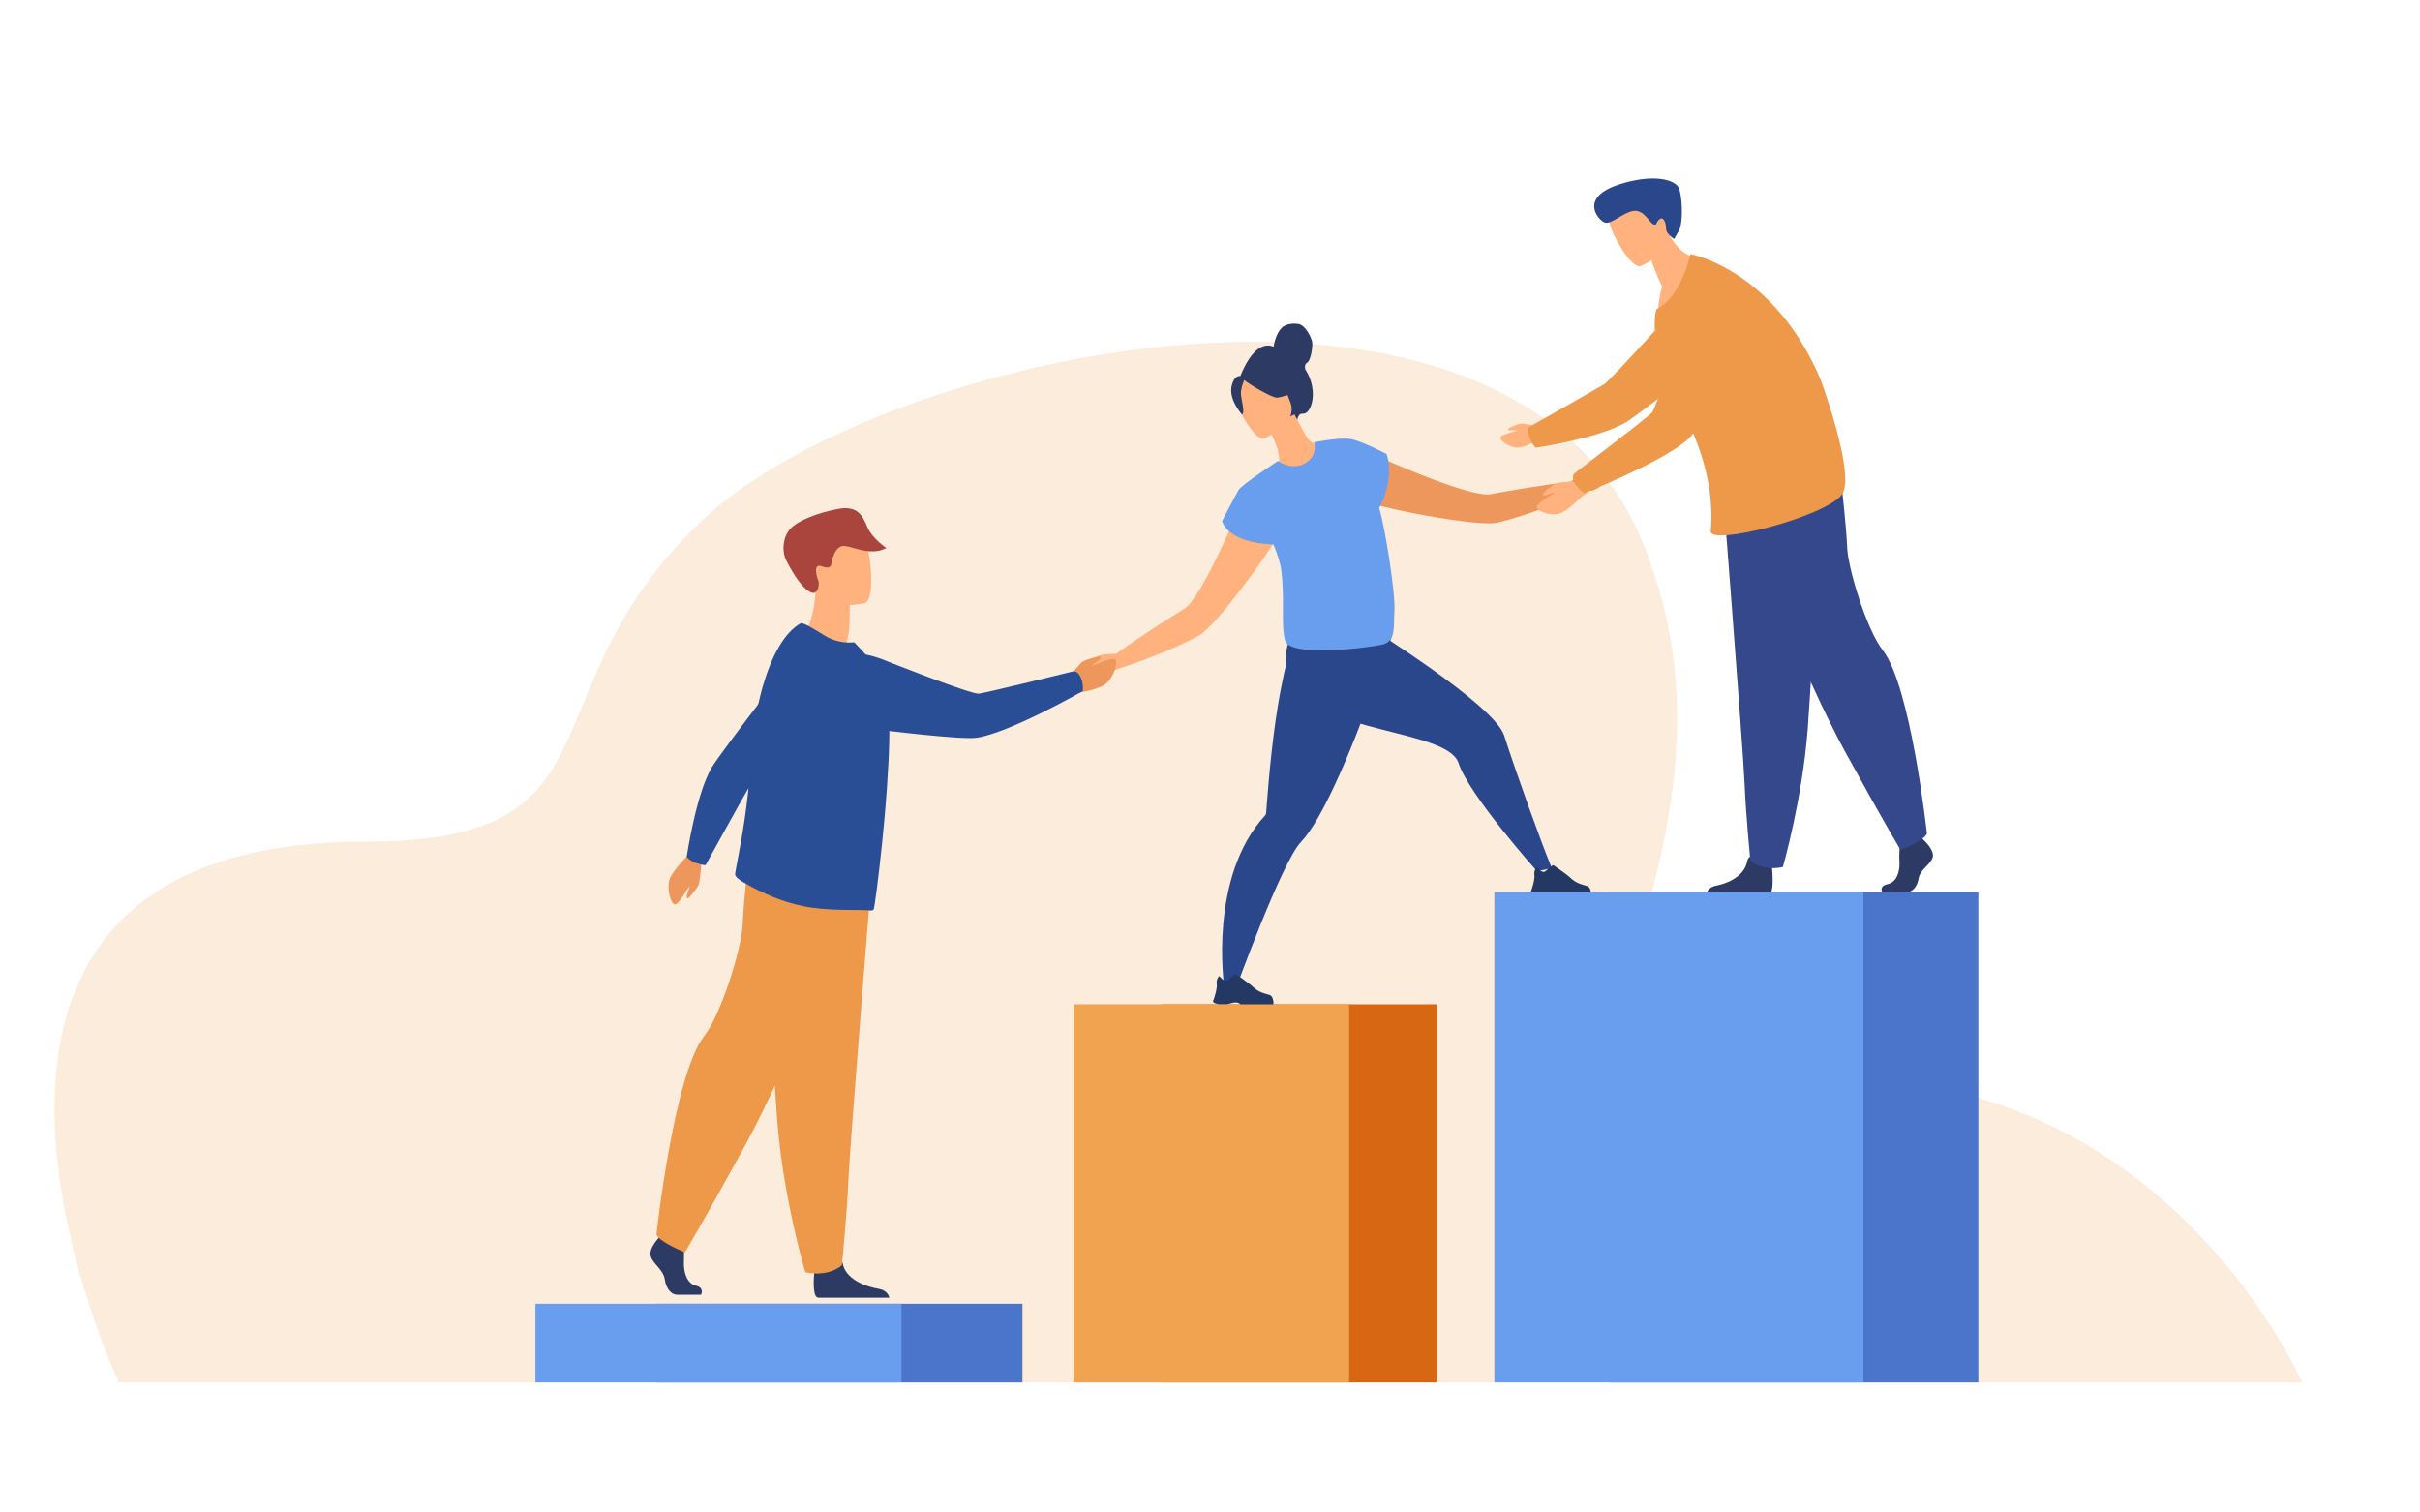 <?xml version="1.0" encoding="UTF-8"?>
<svg width="800px" height="500px" viewBox="0 0 800 500" version="1.1" xmlns="http://www.w3.org/2000/svg" xmlns:xlink="http://www.w3.org/1999/xlink">
    <title>Artboard Copy 4</title>
    <g id="Artboard-Copy-4" stroke="none" stroke-width="1" fill="none" fill-rule="evenodd">
        <rect fill="#FFFFFF" x="0" y="0" width="800" height="500"></rect>
        <g id="5236" transform="translate(0, 59)">
            <path d="M39.301,398 C39.301,398 -44.667,219.235 120.824,219.235 C208.264,219.235 172.243,170.188 231.691,113.424 C291.138,56.661 499.041,11.311 543.29,120.922 C587.539,230.534 478.183,313.756 583.852,299.479 C710.837,282.324 761,398 761,398 L39.301,398" id="Fill-2" fill="#FBECDB"></path>
            <polygon id="Fill-4" fill="#4A75CB" points="217 398 338 398 338 372 217 372"></polygon>
            <polygon id="Fill-5" fill="#699DEE" points="177 398 298 398 298 372 177 372"></polygon>
            <polygon id="Fill-6" fill="#D86713" points="384 398 475 398 475 273 384 273"></polygon>
            <polygon id="Fill-7" fill="#F1A34F" points="355 398 446 398 446 273 355 273"></polygon>
            <path d="M524.911,96.703 C523.524,96.5 519.344,100.229 519.344,100.229 C510.419,101.224 497.371,103.511 492.674,104.383 C489.341,105.002 480.387,102.056 471.638,98.673 C461.234,94.649 451.125,90.006 451.125,90.006 C445.351,89.722 438.795,99.885 450.504,106.347 C452.291,107.334 459.005,109.017 466.739,110.554 C466.739,110.554 466.739,110.554 466.739,110.554 C477.406,112.674 490.01,114.516 494.297,113.868 C499.28,113.116 513.385,108.138 521.775,104.325 L521.775,104.325 C521.775,104.325 521.784,104.321 521.796,104.315 C521.829,104.301 521.859,104.287 521.889,104.272 C522.393,104.045 524.446,103.163 525.818,103.241 C527.391,103.331 530.891,100.555 530.998,99.814 C531.103,99.074 526.299,96.906 524.911,96.703" id="Fill-18" fill="#ED975D"></path>
            <path d="M513,228.006 L508.091,229 C508.091,229 485.628,203.842 482.162,193.256 C480.308,187.598 468.449,185.153 456.054,181.96 C445.268,179.18 434.076,175.83 428.733,169.295 C417.243,155.254 435.945,138 435.945,138 C435.945,138 455.833,149.781 472.988,161.952 C484.978,170.458 495.636,179.153 497.243,184.151 C501.144,196.304 509.415,219.405 513,228.006" id="Fill-19" fill="#2B478B"></path>
            <path d="M508.069,236.972 L510.619,236.972 C511.471,236.827 512.101,236.561 512.976,236.437 C514.307,236.249 514.917,236.837 515.038,236.972 C515.055,236.99 515.063,237 515.063,237 L525.884,237 C526.157,236.58 525.895,235.608 525.64,234.892 C525.469,234.406 525.092,234.037 524.628,233.892 C523.481,233.533 521.218,233.214 519.144,231.188 C517.981,230.051 513.517,227.006 513.517,227.006 L513.493,227 C513.394,227.002 512.929,227.157 510.896,229.008 C509.849,229.963 508.058,227.659 508.058,227.659 C508.058,227.659 507.723,227.959 507.473,228.518 C507.272,228.959 507.123,229.565 507.239,230.312 C507.401,231.365 506.881,233.321 506.463,234.645 C506.213,235.447 506.001,236.016 506.001,236.016 C506.001,236.016 505.878,236.676 508.069,236.972" id="Fill-20" fill="#233862"></path>
            <path d="M460,151.655 C460,151.655 458.599,155.976 456.317,162.478 C453.432,170.699 449.137,182.405 444.478,193.26 C443.453,195.645 442.41,197.991 441.361,200.248 C437.485,208.602 433.52,215.763 430.026,219.401 C423.749,225.943 408.493,268 408.493,268 L404.69,266.971 C404.69,266.971 399.389,231.059 418.166,210.623 C418.368,210.405 418.524,210.153 418.545,209.86 C418.548,209.858 418.548,209.855 418.548,209.853 C418.799,206.827 419.693,193.281 421.638,179.555 C422.115,176.187 422.657,172.811 423.263,169.576 C423.302,169.368 423.342,169.164 423.382,168.959 C426.236,154 428.971,147.346 432.501,144 L460,151.655" id="Fill-22" fill="#2B478B"></path>
            <path d="M403.072,272.973 L405.621,272.973 C406.473,272.828 407.103,272.561 407.977,272.436 C409.308,272.249 409.919,272.837 410.04,272.973 C410.056,272.991 410.064,273 410.064,273 L420.884,273 C421.157,272.578 420.895,271.607 420.64,270.892 C420.467,270.405 420.093,270.037 419.628,269.891 C418.478,269.532 416.218,269.214 414.145,267.189 C412.979,266.052 408.516,263.006 408.516,263.006 L408.494,263 C408.395,263.003 407.931,263.157 405.898,265.007 C404.851,265.963 403.061,263.659 403.061,263.659 C403.061,263.659 402.725,263.959 402.475,264.517 C402.274,264.96 402.126,265.565 402.241,266.314 C402.404,267.365 401.884,269.321 401.469,270.645 C401.216,271.447 401.001,272.014 401.001,272.014 C401.001,272.014 400.88,272.676 403.072,272.973" id="Fill-23" fill="#233862"></path>
            <path d="M412.285,102.671 C412.285,102.671 408.051,113.169 403.17,123.388 C399.064,131.978 394.502,140.371 391.609,142.162 C387.53,144.688 376.295,151.811 369.005,157.125 C369.005,157.125 363.319,157.081 362.433,158.185 C361.551,159.289 359.511,164.248 360.107,164.749 C360.704,165.251 365.224,165.019 366.321,163.877 C367.282,162.882 369.413,162.166 369.944,161.999 C369.977,161.989 370.01,161.979 370.043,161.969 C370.058,161.965 370.066,161.962 370.066,161.962 L370.066,161.962 C378.922,159.2 392.817,153.446 397.021,150.632 C400.644,148.209 408.671,138.187 415.073,129.267 C415.076,129.267 415.076,129.267 415.076,129.267 C419.718,122.801 423.505,116.915 424.137,114.931 C428.285,101.933 416.352,98.515 412.285,102.671" id="Fill-24" fill="#FFB27D"></path>
            <path d="M431.964,61.002 C433.356,60.373 433.99,55.539 433.78,54.106 C433.571,52.673 431.64,48.527 429.257,48.114 C428.184,47.927 425.32,47.765 423.692,49.396 C421.706,51.386 421.03,55.29 421.061,55.597 C413.462,52.634 409,68.3 409,68.3 L428.687,81 C428.687,81 428.738,77.539 430.616,77.763 C433.546,78.11 435.985,70.237 431.634,63.297 C431.165,62.547 431.436,61.24 431.964,61.002 Z" id="Fill-25" fill="#2C3A64"></path>
            <path d="M432.799,95.18 C428.458,97.503 422.698,94.157 422.727,94.122 C423.1,93.699 422.969,92.434 422.628,90.779 C422.288,89.054 421.48,86.695 419.992,83.879 C419.684,83.28 419.373,82.682 419,82.048 L419.496,81.837 L427.929,78 C427.929,78 429.294,80.781 430.721,83.316 C431.93,85.428 433.201,87.329 433.759,87.259 C433.791,87.223 439.372,91.589 432.799,95.18" id="Fill-26" fill="#FFB27D"></path>
            <path d="M417.88,85.937 C417.88,85.937 429.476,81.257 426.517,73.908 C423.56,66.56 423.065,61.007 415.538,63.684 C408.011,66.361 407.708,69.768 408.113,72.467 C408.518,75.165 414.788,86.965 417.88,85.937" id="Fill-28" fill="#FFB27D"></path>
            <path d="M429,69.331 C429,69.331 424.19,67.816 421.364,62.645 C421.364,62.645 415.493,60.472 411.142,64.104 C410.877,64.482 410.686,64.927 410.592,65.451 C409.595,65.092 408.095,65.186 407.23,68.279 C405.932,72.926 410.554,78 410.554,78 C411.675,77.652 410.41,73.511 410.233,71.301 C410.103,69.674 410.904,67.592 411.335,66.604 C411.888,67.393 420.657,72.704 422.251,72.457 C427.475,71.648 429,69.331 429,69.331 Z" id="Fill-29" fill="#2C3A64"></path>
            <path d="M456.242,110.067 C456.139,109.71 456.03,109.34 455.915,108.96 C457.702,105.568 458.581,102.511 458.951,99.923 C459.768,94.456 458.375,91.081 458.375,91.081 C458.375,91.081 450.029,86.685 446.345,86.126 C446.327,86.12 446.312,86.114 446.298,86.112 C446.253,86.106 446.203,86.102 446.151,86.099 C442.43,85.589 434.376,87.222 434.376,87.222 C434.376,87.222 435.93,91.33 431.549,94.068 C427.165,96.806 422.483,93.366 422.483,93.366 C422.342,93.461 422.193,93.565 422.04,93.673 L422.037,93.673 C422.037,93.673 410.506,101.23 409.472,102.957 C408.434,104.684 404,113.234 404,113.234 C404,113.234 405.408,120.413 420.985,121.013 C422.266,124.098 423.248,127.107 423.565,129.617 C424.802,139.361 423.365,147.048 424.808,152.735 C426.251,158.423 452.242,155.18 456.95,154.085 C461.657,152.991 460.596,147.999 460.961,143.149 C461.416,137.055 457.775,115.442 456.242,110.067" id="Fill-30" fill="#699DEE"></path>
            <path d="M352.05,166.405 C352.05,166.405 356.847,160.433 357.88,159.727 C358.914,159.021 363.443,157.784 363.702,158.033 C363.961,158.282 363.972,158.643 363.411,159.152 C362.852,159.661 360.707,160.946 361.012,161.091 C361.321,161.236 367.783,157.929 368.717,159.041 C369.649,160.153 368.187,164.744 365.696,166.944 C363.207,169.145 355.77,170.083 355.304,170.391 C351.337,172.996 352.05,166.405 352.05,166.405" id="Fill-32" fill="#ED975D"></path>
            <path d="M266,150.602 C266,150.602 271.818,159.956 279.224,156.043 C279.224,156.043 280.818,150.819 280.84,146.968 C280.843,146.494 280.848,146.035 280.853,145.598 C280.892,141.262 281,138.829 281,138.829 C281,138.829 280.998,138.828 280.993,138.827 C280.656,138.636 269.668,132.523 269.678,133.03 C269.867,144.758 266,150.602 266,150.602" id="Fill-33" fill="#FFB27D"></path>
            <path d="M285.846,140.385 C285.846,140.385 271.995,143.721 270.1,134.853 C268.205,125.985 265.14,120.443 273.904,117.938 C282.668,115.433 285.114,118.431 286.449,121.233 C287.785,124.036 289.399,139.289 285.846,140.385" id="Fill-35" fill="#FFB27D"></path>
            <path d="M269.335,136.93 C269.131,137.057 265.934,138.019 259.879,126.201 C258.928,124.346 258.281,120.333 260.497,116.787 C262.713,113.241 270.57,110.454 277.097,109.24 C283.624,108.027 285.19,111.625 286.727,115.242 C288.34,119.038 293,122.163 293,122.163 C287.374,125.243 280.593,120.838 278.243,121.562 C275.894,122.287 275.067,125.913 274.89,127.076 C274.712,128.238 274.444,129.204 271.489,128.166 C268.537,127.127 270.153,132.266 270.626,133.249 C270.626,133.249 271.028,135.866 269.335,136.93" id="Fill-36" fill="#A9453D"></path>
            <path d="M231.747,369 L223.755,369 C222.08,369 220.218,367.215 219.752,363.95 C219.286,360.679 215.842,358.897 215.097,356.221 C214.351,353.549 218.17,349.783 218.17,349.783 L219.472,348 L225.803,349.584 C225.803,349.584 225.96,351.188 226.057,353.232 C226.125,354.706 226.162,356.412 226.083,357.905 C225.897,361.473 227.022,365.311 230,366.005 C232.98,366.699 231.747,369 231.747,369" id="Fill-37" fill="#2C3A64"></path>
            <path d="M294,370 L270.604,370 C270.38,369.957 270.209,369.908 270.108,369.853 C268.546,369.055 269.035,362.951 269.221,361.066 C269.259,360.715 269.285,360.511 269.285,360.511 C269.285,360.511 277.512,353.796 278.642,358.939 C278.68,359.097 278.72,359.255 278.764,359.411 L278.764,359.414 C280.193,364.224 286.576,366.411 290.266,367.02 C293.084,367.488 293.814,369.164 294,370" id="Fill-38" fill="#2C3A64"></path>
            <path d="M288,232.218 C288,232.218 286.712,248.227 285.196,267.469 C283.137,293.611 280.662,325.722 280.42,331.803 C279.995,342.365 278.298,359.261 278.298,359.261 C278.298,359.261 274.268,363.277 266.207,361.583 C266.207,361.583 259.024,337.465 256.974,311.945 C256.941,311.525 256.908,311.106 256.878,310.683 C254.968,284.704 252,230 252,230 L288,232.218" id="Fill-39" fill="#EE9849"></path>
            <path d="M284,234.493 C284,234.493 261.145,292.679 246.116,320.024 C231.089,347.37 226.393,355 226.393,355 C226.393,355 217.783,351.505 217,349.117 C217,349.117 222.747,296.327 232.811,283.46 C238.498,276.188 245.178,254.367 245.492,246.733 C245.804,239.103 247.525,224 247.525,224 L284,234.493" id="Fill-41" fill="#EE9849"></path>
            <path d="M232,224.906 C232,224.906 231.419,232.262 230.993,233.392 C230.566,234.521 227.729,238.023 227.4,237.973 C227.071,237.923 226.875,237.647 227.041,236.934 C227.207,236.222 228.186,234.019 227.876,234.076 C227.566,234.133 224.318,240.335 223.024,239.986 C221.73,239.636 220.465,235.227 221.234,232.112 C222.004,228.997 227.23,224.106 227.429,223.604 C229.121,219.349 232,224.906 232,224.906" id="Fill-42" fill="#ED975D"></path>
            <path d="M230.23,226.34 C232.827,227.169 233.244,226.982 233.244,226.982 C233.244,226.982 245.882,204.102 247.162,202.007 C248.443,199.913 274,176.35 274,176.35 L267.432,152 C267.432,152 238.365,189.424 235.226,194.794 C230.039,203.668 227,224.278 227,224.278 C227,224.278 228.19,225.689 230.23,226.34" id="Fill-43" fill="#2A4E96"></path>
            <path d="M293.969,185.673 C293.877,190.588 293.58,196.112 293.179,201.723 C293.154,202.055 293.13,202.388 293.105,202.721 C292.851,206.197 292.572,209.681 292.253,213.078 C292.128,214.44 291.99,215.786 291.849,217.109 L291.827,217.287 C291.818,217.782 291.754,218.319 291.699,218.809 C290.397,231.534 289.033,241.588 288.782,241.742 C288.478,241.936 288.138,242.034 287.767,241.989 C284.302,241.57 273.96,242.329 265.497,240.555 C258.355,239.104 252.202,236.354 245.684,232.644 C244.82,232.152 242.847,230.848 243.009,229.873 C243.166,228.802 243.457,227.254 243.828,225.308 C245.111,218.539 247.327,206.896 248.084,193.27 C248.231,190.732 248.445,188.225 248.724,185.76 C249.45,179.34 250.615,173.242 252.177,167.825 C255.079,157.762 259.344,150.055 264.694,147.041 C265.393,146.663 269.156,148.968 272.609,151.103 C275.802,153.073 279.16,153.618 282.427,153.343 L285.301,156.405 C288.785,160.303 292.492,165.492 293.504,172.868 C293.58,173.413 293.645,173.991 293.7,174.607 C293.978,177.611 294.049,181.415 293.969,185.673" id="Fill-44" fill="#2A4E96"></path>
            <path d="M357.465,165.409 C356.469,162.739 354.918,162.913 354.918,162.913 C354.918,162.913 326.165,170.006 323.584,170.311 C321.007,170.615 292.625,159.34 292.625,159.34 C292.625,159.34 281.454,154.376 276.222,158.908 C271.675,162.846 271.468,167.835 272.531,172.025 C273.8,177.017 278.066,180.706 283.226,181.356 C294.804,182.816 317.906,185.564 322.746,184.897 C333.522,183.412 357.941,169.457 357.941,169.457 C357.941,169.457 358.247,167.506 357.465,165.409" id="Fill-46" fill="#2A4E96"></path>
            <path d="M635.831,218.613 C635.831,218.613 639.648,222.019 638.904,224.439 C638.157,226.859 634.713,228.472 634.246,231.429 C633.783,234.387 631.921,236 630.244,236 C628.568,236 622.254,236 622.254,236 C622.254,236 621.018,233.919 623.999,233.291 C626.98,232.664 628.101,229.189 627.915,225.962 C627.73,222.736 628.196,218.434 628.196,218.434 L634.527,217 L635.831,218.613" id="Fill-47" fill="#2C3A64"></path>
            <path d="M585.028,236.54 C584.654,236.754 583.333,236.901 581.522,237 L564,237 C564.061,236.409 564.469,234.302 567.334,233.778 C570.571,233.181 576.177,231.047 577.425,226.351 C577.469,226.202 577.503,226.046 577.536,225.891 C578.526,220.874 585.749,227.426 585.749,227.426 C585.749,227.426 585.771,227.627 585.802,227.969 C585.971,229.814 586.398,235.764 585.028,236.54" id="Fill-48" fill="#2C3A64"></path>
            <path d="M570,109.033 C570,109.033 571.144,123.707 572.491,141.347 C574.321,165.31 576.522,194.744 576.739,200.319 C577.116,210.002 578.625,225.49 578.625,225.49 C578.625,225.49 582.205,229.17 589.373,227.619 C589.373,227.619 595.756,205.509 597.58,182.116 C597.609,181.733 597.638,181.347 597.664,180.96 C599.362,157.146 602,107 602,107 L570,109.033" id="Fill-49" fill="#35488B"></path>
            <path d="M575,110.692 C575,110.692 596.149,164.437 610.056,189.694 C623.963,214.951 628.306,222 628.306,222 C628.306,222 636.276,218.769 637,216.566 C637,216.566 631.683,167.806 622.369,155.92 C617.106,149.203 610.925,129.048 610.635,121.999 C610.347,114.95 608.75,101 608.75,101 L575,110.692" id="Fill-51" fill="#35488B"></path>
            <path d="M509.515,82.236 C509.515,82.236 503.867,80.937 502.914,81.002 C501.965,81.069 498.64,82.467 498.596,82.739 C498.549,83.009 498.707,83.23 499.282,83.269 C499.858,83.309 501.749,83.064 501.629,83.294 C501.509,83.525 496.059,84.602 496.001,85.705 C495.94,86.808 498.926,88.858 501.448,88.995 C503.969,89.133 508.928,86.185 509.355,86.148 C512.96,85.831 509.515,82.236 509.515,82.236" id="Fill-52" fill="#FFB27D"></path>
            <path d="M505.65,85.595 C504.827,82.863 505.02,82.428 505.02,82.428 C505.02,82.428 528.221,69.32 530.343,67.99 C532.469,66.661 556.443,40 556.443,40 L581,47.063 C581,47.063 542.998,77.313 537.551,80.57 C528.553,85.953 507.71,89 507.71,89 C507.71,89 506.292,87.741 505.65,85.595" id="Fill-53" fill="#EE9849"></path>
            <path d="M559,25.602 C559,25.602 553.394,43.645 547.914,46 C547.914,46 548.142,39.94 549.476,35.793 C548.93,34.615 548.45,33.532 548.034,32.562 C546.655,29.33 546,27.35 546,27.35 L547.858,18.205 L549.121,12 C549.728,14.014 550.395,15.73 551.093,17.197 C554.684,24.75 559,25.602 559,25.602" id="Fill-54" fill="#FFB27D"></path>
            <path d="M542.352,28.936 C542.352,28.936 554.589,24.098 551.5,16.416 C548.411,8.734 547.913,2.936 539.97,5.7 C532.027,8.465 531.698,12.019 532.115,14.838 C532.528,17.656 539.092,29.996 542.352,28.936" id="Fill-56" fill="#FFB27D"></path>
            <path d="M608.958,104.389 C603.78,111.806 565.069,121.717 565.527,116.582 C565.704,114.618 565.94,111.153 565.521,106.455 C565.424,105.355 565.288,104.19 565.11,102.956 C564.127,96.21 561.79,87.535 556.58,77.495 C556.19,76.742 555.783,75.984 555.36,75.216 C553.216,71.328 551.388,67.218 549.993,63.2 C547.311,55.476 546.23,48.087 547.583,43.256 C547.589,43.233 547.598,43.212 547.604,43.188 C555.697,39.46 558.834,25 558.834,25 C558.834,25 586.439,29.938 601.905,66.607 C601.905,66.607 613.462,97.932 608.958,104.389" id="Fill-57" fill="#EE9849"></path>
            <path d="M522.371,100 C522.371,100 515.477,100.379 514.408,100.782 C513.342,101.185 509.986,103.99 510.023,104.328 C510.06,104.666 510.311,104.876 510.983,104.726 C511.652,104.577 513.742,103.639 513.678,103.955 C513.616,104.271 507.722,107.416 508.01,108.752 C508.301,110.088 512.385,111.514 515.32,110.817 C518.252,110.12 522.978,104.911 523.453,104.721 C527.481,103.113 522.371,100 522.371,100" id="Fill-59" fill="#FFB27D"></path>
            <path d="M520.816,101.12 C519.277,98.684 520.388,97.573 520.388,97.573 C520.388,97.573 544.122,79.369 545.982,77.53 C547.842,75.691 556.459,46.407 556.459,46.407 C556.459,46.407 559.425,34.556 566.372,33.249 C572.407,32.113 576.58,35.039 579.31,38.468 C582.561,42.555 582.882,48.192 580.181,52.648 C574.122,62.651 561.897,82.507 558.328,85.899 C550.383,93.449 523.799,104 523.799,104 C523.799,104 522.025,103.033 520.816,101.12" id="Fill-60" fill="#EE9849"></path>
            <path d="M535.402,1.917 C521.583,6.312 528.488,13.971 530.581,14.585 C532.677,15.199 536.532,11.258 539.998,10.72 C543.467,10.182 545.343,14.794 546.662,15.177 C547.985,15.56 547.233,14.51 548.618,13.459 C550.004,12.408 550.797,14.881 550.767,16.617 C550.738,18.354 553.437,20 553.437,20 C553.437,20 553.437,20 555.021,17.227 C556.603,14.455 556.112,4.406 554.659,2.577 C552.705,0.119 545.887,-1.417 535.402,1.917 Z" id="Fill-61" fill="#2B478B"></path>
            <polygon id="Fill-64" fill="#4A75CB" points="532 398 654 398 654 236 532 236"></polygon>
            <polygon id="Fill-65" fill="#699DEE" points="494 398 616 398 616 236 494 236"></polygon>
        </g>
    </g>
</svg>